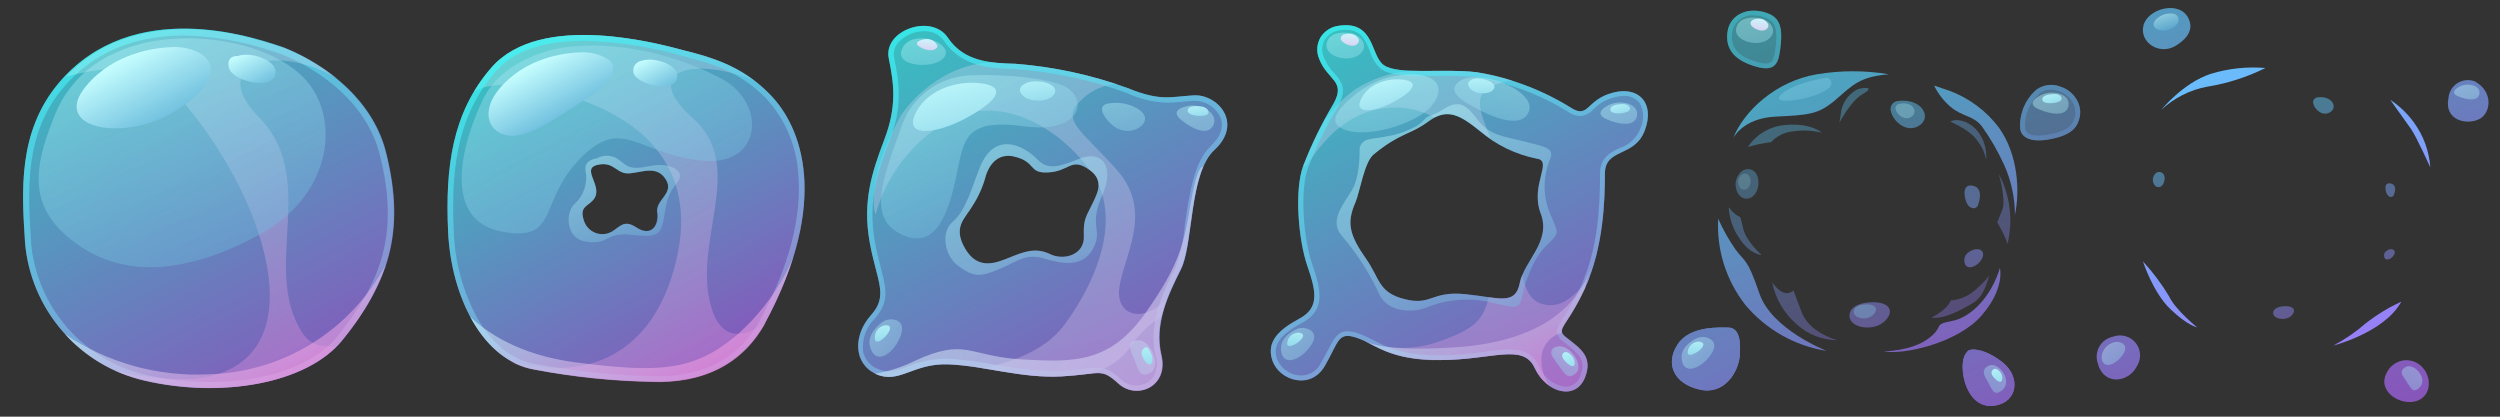 <?xml version="1.0" encoding="UTF-8"?>
<svg id="_層_1" data-name="圖層 1" xmlns="http://www.w3.org/2000/svg" xmlns:xlink="http://www.w3.org/1999/xlink" viewBox="0 0 1200 200">
  <rect x="0" y="0" width="1200" height="200" fill="#333333" stroke="none"/>
  <defs>
    <style>
      .cls-1 {
        fill: url(#_命名漸層_4-7);
      }

      .cls-1, .cls-2, .cls-3, .cls-4, .cls-5, .cls-6, .cls-7, .cls-8, .cls-9, .cls-10, .cls-11, .cls-12, .cls-13, .cls-14, .cls-15, .cls-16, .cls-17, .cls-18, .cls-19, .cls-20, .cls-21, .cls-22, .cls-23, .cls-24, .cls-25, .cls-26, .cls-27, .cls-28, .cls-29, .cls-30, .cls-31, .cls-32, .cls-33, .cls-34, .cls-35, .cls-36, .cls-37, .cls-38, .cls-39, .cls-40, .cls-41, .cls-42, .cls-43, .cls-44, .cls-45, .cls-46, .cls-47, .cls-48, .cls-49, .cls-50, .cls-51, .cls-52, .cls-53, .cls-54, .cls-55, .cls-56, .cls-57, .cls-58, .cls-59, .cls-60, .cls-61, .cls-62, .cls-63, .cls-64, .cls-65, .cls-66, .cls-67, .cls-68, .cls-69 {
        isolation: isolate;
      }

      .cls-1, .cls-7, .cls-11, .cls-14, .cls-15, .cls-17, .cls-18, .cls-21, .cls-23, .cls-24, .cls-25, .cls-33, .cls-35, .cls-41, .cls-43, .cls-46, .cls-47, .cls-48, .cls-49, .cls-50, .cls-56, .cls-61, .cls-65, .cls-68, .cls-69 {
        opacity: .39;
      }

      .cls-2 {
        fill: url(#_命名漸層-10);
      }

      .cls-2, .cls-20, .cls-27, .cls-36, .cls-45, .cls-51, .cls-54 {
        opacity: .35;
      }

      .cls-70 {
        fill: url(#_命名漸層-25);
      }

      .cls-3 {
        fill: url(#_命名漸層-7);
      }

      .cls-3, .cls-10, .cls-13, .cls-19, .cls-28, .cls-29, .cls-42, .cls-44, .cls-52, .cls-55, .cls-62 {
        opacity: .49;
      }

      .cls-71, .cls-8, .cls-53, .cls-57 {
        opacity: .31;
      }

      .cls-4 {
        fill: url(#_命名漸層-3);
      }

      .cls-4, .cls-9, .cls-12, .cls-22, .cls-72, .cls-31, .cls-38, .cls-40, .cls-58, .cls-59, .cls-60, .cls-63, .cls-67 {
        opacity: .7;
      }

      .cls-73 {
        fill: url(#_命名漸層_4-37);
      }

      .cls-5 {
        fill: url(#_命名漸層_2-3);
      }

      .cls-5, .cls-32, .cls-34, .cls-37 {
        opacity: .6;
      }

      .cls-6 {
        fill: url(#_命名漸層_4-30);
      }

      .cls-6, .cls-26, .cls-66 {
        opacity: .33;
      }

      .cls-74 {
        fill: url(#_命名漸層_4-13);
      }

      .cls-7 {
        fill: url(#_命名漸層_4-38);
      }

      .cls-75 {
        fill: url(#_命名漸層-22);
      }

      .cls-8 {
        fill: url(#_命名漸層_3-4);
      }

      .cls-9 {
        fill: url(#_命名漸層-16);
      }

      .cls-10 {
        fill: url(#_命名漸層-6);
      }

      .cls-11 {
        fill: url(#_命名漸層_4-42);
      }

      .cls-76 {
        fill: url(#_命名漸層_4-25);
      }

      .cls-77 {
        fill: url(#_命名漸層-27);
      }

      .cls-12 {
        fill: url(#_命名漸層-36);
      }

      .cls-78 {
        fill: url(#_命名漸層_4-14);
      }

      .cls-13 {
        fill: url(#_命名漸層_4-41);
      }

      .cls-79 {
        fill: url(#_命名漸層_6);
      }

      .cls-14 {
        fill: url(#_命名漸層_4-6);
      }

      .cls-15 {
        fill: url(#_命名漸層_4-23);
      }

      .cls-16 {
        fill: url(#_命名漸層_7);
      }

      .cls-16, .cls-39, .cls-64 {
        opacity: .56;
      }

      .cls-80 {
        fill: url(#_命名漸層_3-12);
      }

      .cls-17 {
        fill: url(#_命名漸層_4-12);
      }

      .cls-18 {
        fill: url(#_命名漸層_4-26);
      }

      .cls-19 {
        fill: url(#_命名漸層-40);
      }

      .cls-20 {
        fill: url(#_命名漸層-14);
      }

      .cls-21 {
        fill: url(#_命名漸層_4-18);
      }

      .cls-22 {
        fill: url(#_命名漸層-4);
      }

      .cls-23 {
        fill: url(#_命名漸層_4-8);
      }

      .cls-81 {
        fill: url(#_命名漸層_4-39);
      }

      .cls-24 {
        fill: url(#_命名漸層_4-22);
      }

      .cls-25 {
        fill: url(#_命名漸層_4-2);
      }

      .cls-26 {
        fill: url(#_命名漸層_4-31);
      }

      .cls-27 {
        fill: url(#_命名漸層-11);
      }

      .cls-28 {
        fill: url(#_命名漸層-41);
      }

      .cls-82 {
        fill: url(#_命名漸層_4-27);
      }

      .cls-83 {
        fill: url(#_命名漸層_4-34);
      }

      .cls-84 {
        fill: url(#_命名漸層_4-24);
      }

      .cls-29 {
        fill: url(#_命名漸層-39);
      }

      .cls-30 {
        fill: url(#_命名漸層_3-11);
        opacity: .41;
      }

      .cls-85 {
        fill: url(#_命名漸層-32);
      }

      .cls-31 {
        fill: url(#_命名漸層-15);
      }

      .cls-32 {
        fill: url(#_命名漸層_2-4);
      }

      .cls-86 {
        fill: url(#_命名漸層_3-6);
      }

      .cls-87 {
        fill: url(#_命名漸層-30);
      }

      .cls-88 {
        fill: url(#_命名漸層_4-16);
      }

      .cls-89 {
        fill: url(#_命名漸層_5);
      }

      .cls-33 {
        fill: url(#_命名漸層_4-33);
      }

      .cls-34 {
        fill: url(#_命名漸層_2);
      }

      .cls-35 {
        fill: url(#_命名漸層_4-28);
      }

      .cls-36 {
        fill: url(#_命名漸層-8);
      }

      .cls-90 {
        fill: url(#_命名漸層_4-5);
      }

      .cls-91 {
        fill: url(#_命名漸層_3-8);
      }

      .cls-92 {
        fill: url(#_命名漸層-31);
      }

      .cls-93 {
        fill: url(#_命名漸層-23);
      }

      .cls-37 {
        fill: url(#_命名漸層_2-2);
      }

      .cls-38 {
        fill: url(#_命名漸層);
      }

      .cls-94 {
        fill: url(#_命名漸層-26);
      }

      .cls-39 {
        fill: url(#_命名漸層_3-3);
      }

      .cls-40 {
        fill: url(#_命名漸層-19);
      }

      .cls-41 {
        fill: url(#_命名漸層_4-36);
      }

      .cls-42 {
        fill: url(#_命名漸層-21);
      }

      .cls-95 {
        fill: url(#_命名漸層_4-17);
      }

      .cls-43 {
        fill: url(#_命名漸層_4-44);
      }

      .cls-96 {
        fill: url(#_命名漸層_4-21);
      }

      .cls-44 {
        fill: url(#_命名漸層-28);
      }

      .cls-45 {
        fill: url(#_命名漸層-9);
      }

      .cls-46 {
        fill: url(#_命名漸層_4-11);
      }

      .cls-47 {
        fill: url(#_命名漸層_4-9);
      }

      .cls-48 {
        fill: url(#_命名漸層_4-35);
      }

      .cls-49 {
        fill: url(#_命名漸層_4-43);
      }

      .cls-50 {
        fill: url(#_命名漸層_4-10);
      }

      .cls-51 {
        fill: url(#_命名漸層-12);
      }

      .cls-97 {
        fill: url(#_命名漸層-33);
      }

      .cls-98 {
        fill: url(#_命名漸層_4-4);
      }

      .cls-52 {
        fill: url(#_命名漸層-5);
      }

      .cls-99 {
        fill: url(#_命名漸層_3-7);
      }

      .cls-53 {
        fill: url(#_命名漸層_3);
      }

      .cls-100 {
        fill: url(#_命名漸層-24);
      }

      .cls-54 {
        fill: url(#_命名漸層-13);
      }

      .cls-55 {
        fill: url(#_命名漸層-38);
      }

      .cls-56 {
        fill: url(#_命名漸層_4-40);
      }

      .cls-57 {
        fill: url(#_命名漸層_3-2);
      }

      .cls-58 {
        fill: url(#_命名漸層-29);
      }

      .cls-59 {
        fill: url(#_命名漸層-18);
      }

      .cls-60 {
        fill: url(#_命名漸層-35);
      }

      .cls-101 {
        fill: url(#_命名漸層-17);
      }

      .cls-61 {
        fill: url(#_命名漸層_4-3);
      }

      .cls-102 {
        fill: url(#_命名漸層-20);
      }

      .cls-62 {
        fill: url(#_命名漸層-37);
      }

      .cls-103 {
        fill: url(#_命名漸層_4-15);
      }

      .cls-63 {
        fill: url(#_命名漸層-34);
      }

      .cls-64 {
        fill: url(#_命名漸層_3-5);
      }

      .cls-104 {
        fill: url(#_命名漸層_4-29);
      }

      .cls-65 {
        fill: url(#_命名漸層_4);
      }

      .cls-66 {
        fill: url(#_命名漸層_4-32);
      }

      .cls-67 {
        fill: url(#_命名漸層-2);
      }

      .cls-68 {
        fill: url(#_命名漸層_4-20);
      }

      .cls-105 {
        fill: url(#_命名漸層_3-9);
      }

      .cls-69 {
        fill: url(#_命名漸層_4-19);
      }

      .cls-106 {
        fill: url(#_命名漸層_3-10);
      }
    </style>
    <linearGradient id="_命名漸層" data-name="未命名漸層" x1="46.23" y1="-401.63" x2="168.74" y2="-634.39" gradientTransform="translate(0 -402) scale(1 -1)" gradientUnits="userSpaceOnUse">
      <stop offset="0" stop-color="#37ffff"/>
      <stop offset="1" stop-color="#c248f4"/>
    </linearGradient>
    <linearGradient id="_命名漸層_2" data-name="未命名漸層 2" x1="46.12" y1="-401.69" x2="168.64" y2="-634.44" gradientTransform="translate(0 -402) scale(1 -1)" gradientUnits="userSpaceOnUse">
      <stop offset="0" stop-color="#37ffff"/>
      <stop offset="1" stop-color="#bf86d1"/>
    </linearGradient>
    <linearGradient id="_命名漸層_3" data-name="未命名漸層 3" x1="57.98" y1="-417.2" x2="164.53" y2="-612.9" gradientTransform="translate(0 -402) scale(1 -1)" gradientUnits="userSpaceOnUse">
      <stop offset="0" stop-color="#c7ffff"/>
      <stop offset="1" stop-color="#ff7cd9"/>
    </linearGradient>
    <linearGradient id="_命名漸層_4" data-name="未命名漸層 4" x1="57.8" y1="-394.54" x2="109.86" y2="-538.67" gradientTransform="translate(0 -402) scale(1 -1)" gradientUnits="userSpaceOnUse">
      <stop offset="0" stop-color="#c7ffff"/>
      <stop offset="1" stop-color="#61b5d9"/>
    </linearGradient>
    <linearGradient id="_命名漸層_5" data-name="未命名漸層 5" x1="60.4" y1="-428.54" x2="80.59" y2="-465.59" gradientTransform="translate(0 -402) scale(1 -1)" gradientUnits="userSpaceOnUse">
      <stop offset="0" stop-color="#c7ffff"/>
      <stop offset="1" stop-color="#61b5d9"/>
    </linearGradient>
    <linearGradient id="_命名漸層_6" data-name="未命名漸層 6" x1="116.34" y1="-426.4" x2="127.33" y2="-446.63" gradientTransform="translate(0 -402) scale(1 -1)" gradientUnits="userSpaceOnUse">
      <stop offset="0" stop-color="#c7ffff"/>
      <stop offset="1" stop-color="#61b5d9"/>
    </linearGradient>
    <linearGradient id="_命名漸層_7" data-name="未命名漸層 7" x1="94.56" y1="-519.8" x2="140.6" y2="-607.27" gradientTransform="translate(0 -402) scale(1 -1)" gradientUnits="userSpaceOnUse">
      <stop offset="0" stop-color="#c7ffff"/>
      <stop offset="1" stop-color="#ff7cd9"/>
    </linearGradient>
    <linearGradient id="_命名漸層-2" data-name="未命名漸層" x1="254.17" y1="-419.02" x2="360.72" y2="-614.15" xlink:href="#_命名漸層"/>
    <linearGradient id="_命名漸層_4-2" data-name="未命名漸層 4" x1="287.58" y1="-476.1" x2="314.65" y2="-525.67" xlink:href="#_命名漸層_4"/>
    <linearGradient id="_命名漸層_3-2" data-name="未命名漸層 3" x1="254.88" y1="-418.61" x2="361.44" y2="-613.74" xlink:href="#_命名漸層_3"/>
    <linearGradient id="_命名漸層_2-2" data-name="未命名漸層 2" x1="254.17" y1="-419.02" x2="360.72" y2="-614.15" xlink:href="#_命名漸層_2"/>
    <linearGradient id="_命名漸層_4-3" data-name="未命名漸層 4" x1="234.37" y1="-364.9" x2="323.29" y2="-539.13" xlink:href="#_命名漸層_4"/>
    <linearGradient id="_命名漸層_4-4" data-name="未命名漸層 4" x1="256.24" y1="-431.59" x2="272.99" y2="-462.22" xlink:href="#_命名漸層_4"/>
    <linearGradient id="_命名漸層_4-5" data-name="未命名漸層 4" x1="310.28" y1="-429.39" x2="320.36" y2="-447.84" xlink:href="#_命名漸層_4"/>
    <linearGradient id="_命名漸層_3-3" data-name="未命名漸層 3" x1="290.84" y1="-517.1" x2="337.37" y2="-602.25" xlink:href="#_命名漸層_3"/>
    <linearGradient id="_命名漸層-3" data-name="未命名漸層" x1="442.59" y1="-408.98" x2="563.54" y2="-631.34" xlink:href="#_命名漸層"/>
    <linearGradient id="_命名漸層_3-4" data-name="未命名漸層 3" x1="448.89" y1="-271.67" x2="561.75" y2="-962.75" xlink:href="#_命名漸層_3"/>
    <linearGradient id="_命名漸層_2-3" data-name="未命名漸層 2" x1="442.59" y1="-408.98" x2="563.54" y2="-631.34" xlink:href="#_命名漸層_2"/>
    <linearGradient id="_命名漸層_4-6" data-name="未命名漸層 4" x1="446.36" y1="-423.02" x2="490.19" y2="-522.53" xlink:href="#_命名漸層_4"/>
    <linearGradient id="_命名漸層_4-7" data-name="未命名漸層 4" x1="537.45" y1="-445.53" x2="544.63" y2="-488.72" xlink:href="#_命名漸層_4"/>
    <linearGradient id="_命名漸層_4-8" data-name="未命名漸層 4" x1="441.05" y1="-416.05" x2="450.52" y2="-465.47" xlink:href="#_命名漸層_4"/>
    <linearGradient id="_命名漸層_4-9" data-name="未命名漸層 4" x1="572.59" y1="-450.85" x2="581.82" y2="-503.85" xlink:href="#_命名漸層_4"/>
    <linearGradient id="_命名漸層_4-10" data-name="未命名漸層 4" x1="561.33" y1="-561.15" x2="523.87" y2="-595.71" xlink:href="#_命名漸層_4"/>
    <linearGradient id="_命名漸層_4-11" data-name="未命名漸層 4" x1="413.82" y1="-554.69" x2="453.41" y2="-587.02" xlink:href="#_命名漸層_4"/>
    <linearGradient id="_命名漸層_4-12" data-name="未命名漸層 4" x1="475.34" y1="-466.3" x2="532.26" y2="-583.17" xlink:href="#_命名漸層_4"/>
    <linearGradient id="_命名漸層_3-5" data-name="未命名漸層 3" x1="422.96" y1="-469.66" x2="756.36" y2="-742.04" xlink:href="#_命名漸層_3"/>
    <linearGradient id="_命名漸層_4-13" data-name="未命名漸層 4" x1="452.11" y1="-431.56" x2="473.71" y2="-509.77" xlink:href="#_命名漸層_4"/>
    <linearGradient id="_命名漸層_4-14" data-name="未命名漸層 4" x1="495.62" y1="-430.59" x2="502.84" y2="-474.71" xlink:href="#_命名漸層_4"/>
    <linearGradient id="_命名漸層_3-6" data-name="未命名漸層 3" x1="445.33" y1="-419.09" x2="443.81" y2="-440.09" xlink:href="#_命名漸層_3"/>
    <linearGradient id="_命名漸層_4-15" data-name="未命名漸層 4" x1="421.8" y1="-551.07" x2="427" y2="-582.86" xlink:href="#_命名漸層_4"/>
    <linearGradient id="_命名漸層_4-16" data-name="未命名漸層 4" x1="548.47" y1="-559.87" x2="554.69" y2="-597.93" xlink:href="#_命名漸層_4"/>
    <linearGradient id="_命名漸層_4-17" data-name="未命名漸層 4" x1="573.76" y1="-447.26" x2="577.58" y2="-470.73" xlink:href="#_命名漸層_4"/>
    <linearGradient id="_命名漸層-4" data-name="未命名漸層" x1="643.72" y1="-409.57" x2="765.78" y2="-633.78" xlink:href="#_命名漸層"/>
    <linearGradient id="_命名漸層_3-7" data-name="未命名漸層 3" x1="638.67" y1="-396.63" x2="658.62" y2="-654.91" xlink:href="#_命名漸層_3"/>
    <linearGradient id="_命名漸層_3-8" data-name="未命名漸層 3" x1="696.86" y1="-388.97" x2="717.2" y2="-652.06" xlink:href="#_命名漸層_3"/>
    <linearGradient id="_命名漸層_3-9" data-name="未命名漸層 3" x1="670.54" y1="-391.02" x2="690.89" y2="-654.11" xlink:href="#_命名漸層_3"/>
    <linearGradient id="_命名漸層_2-4" data-name="未命名漸層 2" x1="643.72" y1="-409.57" x2="765.78" y2="-633.78" xlink:href="#_命名漸層_2"/>
    <linearGradient id="_命名漸層_4-18" data-name="未命名漸層 4" x1="673.79" y1="-457.79" x2="735.1" y2="-570.43" xlink:href="#_命名漸層_4"/>
    <linearGradient id="_命名漸層_4-19" data-name="未命名漸層 4" x1="643.68" y1="-413.43" x2="653.01" y2="-462.01" xlink:href="#_命名漸層_4"/>
    <linearGradient id="_命名漸層_3-10" data-name="未命名漸層 3" x1="648.24" y1="-416.32" x2="646.58" y2="-439.29" xlink:href="#_命名漸層_3"/>
    <linearGradient id="_命名漸層_4-20" data-name="未命名漸層 4" x1="773.99" y1="-450.02" x2="796.3" y2="-495.27" xlink:href="#_命名漸層_4"/>
    <linearGradient id="_命名漸層_4-21" data-name="未命名漸層 4" x1="775.24" y1="-446.95" x2="782.26" y2="-468.16" xlink:href="#_命名漸層_4"/>
    <linearGradient id="_命名漸層_4-22" data-name="未命名漸層 4" x1="662.34" y1="-428.83" x2="673.36" y2="-505.63" xlink:href="#_命名漸層_4"/>
    <linearGradient id="_命名漸層_4-23" data-name="未命名漸層 4" x1="720.2" y1="-428.88" x2="708.19" y2="-489.67" xlink:href="#_命名漸層_4"/>
    <linearGradient id="_命名漸層_4-24" data-name="未命名漸層 4" x1="661.44" y1="-433.59" x2="675.32" y2="-483.72" xlink:href="#_命名漸層_4"/>
    <linearGradient id="_命名漸層_4-25" data-name="未命名漸層 4" x1="710.52" y1="-433.12" x2="712.25" y2="-466.35" xlink:href="#_命名漸層_4"/>
    <linearGradient id="_命名漸層_4-26" data-name="未命名漸層 4" x1="613.93" y1="-555.83" x2="643.64" y2="-593.71" xlink:href="#_命名漸層_4"/>
    <linearGradient id="_命名漸層_4-27" data-name="未命名漸層 4" x1="622.35" y1="-553.3" x2="620.55" y2="-583.55" xlink:href="#_命名漸層_4"/>
    <linearGradient id="_命名漸層_3-11" data-name="未命名漸層 3" x1="705.81" y1="-538.94" x2="740.83" y2="-603.29" xlink:href="#_命名漸層_3"/>
    <linearGradient id="_命名漸層_4-28" data-name="未命名漸層 4" x1="760.47" y1="-560.44" x2="734.53" y2="-600.63" xlink:href="#_命名漸層_4"/>
    <linearGradient id="_命名漸層_4-29" data-name="未命名漸層 4" x1="748.57" y1="-564.41" x2="762.69" y2="-596.56" xlink:href="#_命名漸層_4"/>
    <linearGradient id="_命名漸層-5" data-name="未命名漸層" x1="890.85" y1="-376.95" x2="969.86" y2="-628.08" xlink:href="#_命名漸層"/>
    <linearGradient id="_命名漸層_4-30" data-name="未命名漸層 4" x1="897.53" y1="-412.47" x2="951.22" y2="-546.55" xlink:href="#_命名漸層_4"/>
    <linearGradient id="_命名漸層-6" data-name="未命名漸層" x1="907.69" y1="-371.61" x2="986.71" y2="-622.8" xlink:href="#_命名漸層"/>
    <linearGradient id="_命名漸層-7" data-name="未命名漸層" x1="899.69" y1="-374.12" x2="978.73" y2="-625.31" xlink:href="#_命名漸層"/>
    <linearGradient id="_命名漸層-8" data-name="未命名漸層" x1="806.89" y1="-403.03" x2="905.79" y2="-651.42" xlink:href="#_命名漸層"/>
    <linearGradient id="_命名漸層-9" data-name="未命名漸層" x1="794.98" y1="-407.8" x2="893.88" y2="-656.13" xlink:href="#_命名漸層"/>
    <linearGradient id="_命名漸層-10" data-name="未命名漸層" x1="827.18" y1="-394.9" x2="926.11" y2="-643.4" xlink:href="#_命名漸層"/>
    <linearGradient id="_命名漸層-11" data-name="未命名漸層" x1="861.47" y1="-381.26" x2="960.4" y2="-629.76" xlink:href="#_命名漸層"/>
    <linearGradient id="_命名漸層-12" data-name="未命名漸層" x1="904.05" y1="-364.33" x2="1002.98" y2="-612.76" xlink:href="#_命名漸層"/>
    <linearGradient id="_命名漸層-13" data-name="未命名漸層" x1="906.04" y1="-363.55" x2="1004.94" y2="-611.95" xlink:href="#_命名漸層"/>
    <linearGradient id="_命名漸層-14" data-name="未命名漸層" x1="874.06" y1="-376.28" x2="972.96" y2="-624.68" xlink:href="#_命名漸層"/>
    <linearGradient id="_命名漸層-15" data-name="未命名漸層" x1="824.06" y1="-376.22" x2="952.36" y2="-683.3" xlink:href="#_命名漸層"/>
    <linearGradient id="_命名漸層-16" data-name="未命名漸層" x1="824.11" y1="-376.2" x2="952.41" y2="-683.29" xlink:href="#_命名漸層"/>
    <linearGradient id="_命名漸層-17" data-name="未命名漸層" x1="835.23" y1="-371.54" x2="963.53" y2="-678.69" xlink:href="#_命名漸層"/>
    <linearGradient id="_命名漸層-18" data-name="未命名漸層" x1="930.88" y1="-331.57" x2="1059.18" y2="-638.69" xlink:href="#_命名漸層"/>
    <linearGradient id="_命名漸層-19" data-name="未命名漸層" x1="930.88" y1="-331.57" x2="1059.18" y2="-638.69" xlink:href="#_命名漸層"/>
    <linearGradient id="_命名漸層-20" data-name="未命名漸層" x1="786.18" y1="-392.02" x2="914.48" y2="-699.14" xlink:href="#_命名漸層"/>
    <linearGradient id="_命名漸層-21" data-name="未命名漸層" x1="810.94" y1="-402.13" x2="889.92" y2="-653.19" xlink:href="#_命名漸層"/>
    <linearGradient id="_命名漸層_4-31" data-name="未命名漸層 4" x1="822.24" y1="-441.13" x2="865.3" y2="-578.06" xlink:href="#_命名漸層_4"/>
    <linearGradient id="_命名漸層-22" data-name="未命名漸層" x1="899.22" y1="-344.8" x2="1027.52" y2="-651.92" xlink:href="#_命名漸層"/>
    <linearGradient id="_命名漸層-23" data-name="未命名漸層" x1="877.98" y1="-382.59" x2="956.6" y2="-627.01" xlink:href="#_命名漸層"/>
    <linearGradient id="_命名漸層-24" data-name="未命名漸層" x1="861.29" y1="-360.64" x2="989.59" y2="-667.76" xlink:href="#_命名漸層"/>
    <linearGradient id="_命名漸層-25" data-name="未命名漸層" x1="861.3" y1="-360.64" x2="989.6" y2="-667.76" xlink:href="#_命名漸層"/>
    <linearGradient id="_命名漸層-26" data-name="未命名漸層" x1="750.2" y1="-407.08" x2="878.5" y2="-714.16" xlink:href="#_命名漸層"/>
    <linearGradient id="_命名漸層-27" data-name="未命名漸層" x1="750.2" y1="-407.08" x2="878.5" y2="-714.16" xlink:href="#_命名漸層"/>
    <linearGradient id="_命名漸層-28" data-name="未命名漸層" x1="846.58" y1="-390.94" x2="925.56" y2="-641.97" xlink:href="#_命名漸層"/>
    <linearGradient id="_命名漸層_4-32" data-name="未命名漸層 4" x1="867.02" y1="-461.84" x2="910.64" y2="-600.5" xlink:href="#_命名漸層_4"/>
    <linearGradient id="_命名漸層_4-33" data-name="未命名漸層 4" x1="981.29" y1="-445.26" x2="1003.14" y2="-489.72" xlink:href="#_命名漸層_4"/>
    <linearGradient id="_命名漸層_4-34" data-name="未命名漸層 4" x1="982.57" y1="-442.24" x2="989.4" y2="-463.04" xlink:href="#_命名漸層_4"/>
    <linearGradient id="_命名漸層_4-35" data-name="未命名漸層 4" x1="840.2" y1="-406.31" x2="849.33" y2="-453.99" xlink:href="#_命名漸層_4"/>
    <linearGradient id="_命名漸層_3-12" data-name="未命名漸層 3" x1="844.87" y1="-409.15" x2="843.25" y2="-431.7" xlink:href="#_命名漸層_3"/>
    <linearGradient id="_命名漸層_4-36" data-name="未命名漸層 4" x1="966.77" y1="-569.02" x2="940.52" y2="-609.8" xlink:href="#_命名漸層_4"/>
    <linearGradient id="_命名漸層_4-37" data-name="未命名漸層 4" x1="954.75" y1="-573.33" x2="967.13" y2="-601.6" xlink:href="#_命名漸層_4"/>
    <linearGradient id="_命名漸層_4-38" data-name="未命名漸層 4" x1="806.47" y1="-560.51" x2="835.63" y2="-597.77" xlink:href="#_命名漸層_4"/>
    <linearGradient id="_命名漸層_4-39" data-name="未命名漸層 4" x1="814.47" y1="-558.46" x2="812.73" y2="-588.19" xlink:href="#_命名漸層_4"/>
    <linearGradient id="_命名漸層_4-40" data-name="未命名漸層 4" x1="850.75" y1="-396.55" x2="873.38" y2="-466.84" xlink:href="#_命名漸層_4"/>
    <linearGradient id="_命名漸層-29" data-name="未命名漸層" x1="997.66" y1="-286.89" x2="1124.16" y2="-671.43" xlink:href="#_命名漸層"/>
    <linearGradient id="_命名漸層-30" data-name="未命名漸層" x1="1000.64" y1="-294.8" x2="1163.64" y2="-690.47" xlink:href="#_命名漸層"/>
    <linearGradient id="_命名漸層-31" data-name="未命名漸層" x1="948.06" y1="-316.41" x2="1111.12" y2="-712.21" xlink:href="#_命名漸層"/>
    <linearGradient id="_命名漸層-32" data-name="未命名漸層" x1="1024.13" y1="-284.91" x2="1187.26" y2="-680.9" xlink:href="#_命名漸層"/>
    <linearGradient id="_命名漸層-33" data-name="未命名漸層" x1="1074.87" y1="-264.15" x2="1237.93" y2="-659.95" xlink:href="#_命名漸層"/>
    <linearGradient id="_命名漸層-34" data-name="未命名漸層" x1="1117.65" y1="-247.43" x2="1244.15" y2="-631.97" xlink:href="#_命名漸層"/>
    <linearGradient id="_命名漸層-35" data-name="未命名漸層" x1="1051.2" y1="-269.28" x2="1177.66" y2="-653.79" xlink:href="#_命名漸層"/>
    <linearGradient id="_命名漸層-36" data-name="未命名漸層" x1="930.05" y1="-309.14" x2="1056.52" y2="-693.65" xlink:href="#_命名漸層"/>
    <linearGradient id="_命名漸層-37" data-name="未命名漸層" x1="1100.34" y1="-404.7" x2="1147.63" y2="-555.13" xlink:href="#_命名漸層"/>
    <linearGradient id="_命名漸層-38" data-name="未命名漸層" x1="1123.49" y1="-416.79" x2="1171.88" y2="-570.75" xlink:href="#_命名漸層"/>
    <linearGradient id="_命名漸層-39" data-name="未命名漸層" x1="1119.82" y1="-437.71" x2="1164.7" y2="-580.54" xlink:href="#_命名漸層"/>
    <linearGradient id="_命名漸層-40" data-name="未命名漸層" x1="1022.04" y1="-442.87" x2="1062.57" y2="-571.79" xlink:href="#_命名漸層"/>
    <linearGradient id="_命名漸層-41" data-name="未命名漸層" x1="1069.93" y1="-468.42" x2="1110.65" y2="-597.9" xlink:href="#_命名漸層"/>
    <linearGradient id="_命名漸層_4-41" data-name="未命名漸層 4" x1="1038.58" y1="-409" x2="1040.98" y2="-416.31" xlink:href="#_命名漸層_4"/>
    <linearGradient id="_命名漸層_4-42" data-name="未命名漸層 4" x1="1181.91" y1="-441.8" x2="1197.32" y2="-473.18" xlink:href="#_命名漸層_4"/>
    <linearGradient id="_命名漸層_4-43" data-name="未命名漸層 4" x1="1164.51" y1="-570.24" x2="1144.68" y2="-608.02" xlink:href="#_命名漸層_4"/>
    <linearGradient id="_命名漸層_4-44" data-name="未命名漸層 4" x1="1008.19" y1="-563.67" x2="1029.29" y2="-590.66" xlink:href="#_命名漸層_4"/>
  </defs>
  <path class="cls-38" d="M28.44,39.55C8.33,63.26,10.47,91.98,12.03,116.6c1.36,15.67,7.65,30.5,17.97,42.37,10.32,11.87,24.14,20.16,39.46,23.68,36.64,8.53,77.95,1.64,94.98-19.45,21.87-27.24,30.61-51.57,20.88-90.26-8.21-32.17-41.36-47.84-52.43-51.33C121.82,18.13,63.89-1.93,28.44,39.55Z"/>
  <path class="cls-34" d="M185.12,73.07c-8.2-32.17-41.36-47.84-52.43-51.33C121.61,18.26,63.89-1.93,28.44,39.55,8.33,63.26,10.47,91.98,12.03,116.6c1.36,15.67,7.65,30.5,17.97,42.37,10.32,11.87,24.14,20.16,39.46,23.68,36.64,8.53,77.95,1.64,94.98-19.45,21.66-27.16,30.4-51.49,20.68-90.14Zm-23.14,88.38c-11.04,13.74-34.01,21.95-61.54,21.95-10.29,0-20.54-1.17-30.57-3.49-14.65-3.45-27.84-11.42-37.7-22.78-9.87-11.36-15.91-25.54-17.27-40.53v-1.07c-1.56-24.21-3.28-51.66,15.8-73.85,14.03-16.41,33.4-24.62,57.44-24.62,14.5,.29,28.86,2.82,42.59,7.51l1.07,.33c14.28,4.55,43.24,20.51,50.46,49.24,10.01,39.18-.33,62.49-20.27,87.31Z"/>
  <path class="cls-53" d="M161.37,166.45c-10.05,0-14.48-1.64-19.32-12.31-13.87-30.4,9.76-70.04-17.97-98.14-24.62-24.86,7.55-35.94,37.5-18.55-6.69-5.3-14.02-9.72-21.83-13.17l-1.56-.66-1.31-.53-1.15-.45h-.25l-1.39-.41h-.25l-1.15-.37-.53-.21-2.67-.82-.78-.25-.74-.21-.78-.25-.86-.25-.9-.25-.9-.25h-.21l-.98-.25-1.07-.29-2.22-.74-1.15-.29-1.15-.29-1.23-.29-1.44-.29-1.48-.33-1.52-.29-1.52-.29c-19.08-3.45-45.95-4.1-68.31,11.53l-1.81,1.31-1.76,1.39c-.62,.49-1.19,.94-1.76,1.48l-1.72,1.52c-.62,.53-1.15,1.11-1.72,1.64-.57,.53-1.15,1.11-1.68,1.72,16.99-3.45,37.05-10.34,57.56,13.99,40.66,48.91,63.26,124.85,4.1,131.29-12.93,.55-25.88-.83-38.4-4.1l3.24,1.4h.29l3,1.11h.57c.93,.33,1.87,.62,2.83,.86l.78,.25,3.57,.94c34.67,8.41,73.64,2.63,92.02-15.96Z"/>
  <path class="cls-65" d="M54.74,25.68c-12.7,5.62-22.76,15.9-28.1,28.72-8.25,20.76-15.22,41.4,5.66,59.12,24.62,21.05,56.74,18.63,93.09-1.39,34.59-19.12,38.85-57.44,19.28-75.9-19.57-18.46-63.14-23.67-89.93-10.54Z"/>
  <path class="cls-89" d="M92.32,23.92c-2.98-1-6.13-1.46-9.27-1.35-8.62,.29-28.27,2.71-41.6,18.59-17.52,20.8,18.18,27.08,41.97,12.55,21.42-13.09,22.36-25.11,8.9-29.79Z"/>
  <path class="cls-79" d="M113.98,26.91s-5.46-.53-4.1,5.62c1.35,6.15,19.49,10.71,22.11,3.86,2.63-6.85-10.91-11.94-18.01-9.48Z"/>
  <path class="cls-16" d="M100.4,179.66c-24.55,1.26-48.84-5.49-69.21-19.24,10.12,11.15,23.4,18.93,38.07,22.32,36.64,8.53,77.95,1.64,94.98-19.45,9.15-10.72,16.26-23.03,20.96-36.31-8.23,15.49-20.41,28.52-35.3,37.77-14.89,9.25-31.97,14.4-49.5,14.91Z"/>
  <path class="cls-67" d="M369.47,45.2c-13.82-14.13-28.5-17.62-40.31-20.79-11.82-3.17-69.5-19.36-93.33,8.09-18.77,21.53-22.16,47.78-20.74,78.75,1.43,30.97,16.45,61.95,41.78,66.13,18.43,3.48,37.12,5.41,55.87,5.77,24.75,.89,43.98-8.4,55.02-29.15,30.62-57.53,17.26-93.08,1.7-108.8Zm-54.06,56.72c.85,6.04-2.59,12.08-10.04,7.2-5.79-3.87-7.72-.31-11.58,2.01-1.2,.7-2.54,1.12-3.92,1.23-1.38,.11-2.77-.09-4.06-.59-1.29-.5-2.46-1.28-3.41-2.29-.95-1.01-1.67-2.22-2.09-3.54-2.32-6.89,1.93-6.85,4.56-10.07,5.44-6.62-7.45-15.49,3.17-16.96,7.1-.97,8.03,4.88,14.33,4.3,6.29-.58,12.94-3.87,17.22,2.9,4.29,6.78-5.06,9.64-4.21,15.8h.04Z"/>
  <path class="cls-25" d="M318.73,104.36c1.43-9.22,2.2-11.62,6.49-16.88,4.29-5.27-3.47-9.87-13.48-7.74-10,2.13-10.81-.31-14.44-2.87-1.51-1.22-3.35-1.94-5.28-2.09-1.93-.15-3.86,.3-5.53,1.28,0,0-6.37,.5-5.41,5.92,.57,2.84,.39,5.79-.5,8.55-.89,2.76-2.48,5.24-4.6,7.21-4.44,3.48-5.21,16.88,5.71,18.31,10.93,1.43,8.92-4.65,20.97-3.37,12.05,1.28,14.63,.93,16.06-8.32Zm-13.4,4.76c-5.79-3.87-7.72-.31-11.58,2.01-1.2,.7-2.54,1.12-3.92,1.23s-2.77-.09-4.06-.59c-1.29-.5-2.46-1.28-3.41-2.29-.95-1.01-1.67-2.22-2.09-3.54-2.32-6.89,1.93-6.85,4.56-10.07,5.44-6.62-7.45-15.49,3.17-16.96,7.1-.97,8.03,4.88,14.33,4.3,6.29-.58,12.94-3.87,17.22,2.9,4.29,6.78-4.87,9.76-3.86,15.8,1,6.04-2.9,12.08-10.35,7.2Z"/>
  <path class="cls-57" d="M341.32,147.11c-9.11-31.52,17.34-67.14-8.69-90.33-26.03-23.19,.77-30.05,29.58-18-9.89-7.06-21.15-11.95-33.05-14.36-11.82-3.17-69.5-19.36-93.33,8.09-3.06,3.51-5.81,7.28-8.22,11.27,6.72-3.45,18.65-5.11,39.73,.54,46.34,12.47,67.34,40.23,57.03,81.66-10.31,41.43-37.61,52.62-62.82,50.33-5.4-.56-10.76-1.41-16.06-2.56,3.61,1.96,7.53,3.27,11.58,3.87,18.43,3.48,37.12,5.41,55.87,5.77,24.48,.85,43.56-8.21,54.64-28.46-9.65,6.66-21.12,9.99-26.26-7.82Z"/>
  <path class="cls-37" d="M369.47,45.2c-13.82-14.13-28.5-17.62-40.31-20.79-11.82-3.17-69.5-19.36-93.33,8.09-18.77,21.53-22.16,47.78-20.74,78.75,1.43,30.97,16.45,61.95,41.78,66.13,18.43,3.48,37.12,5.41,55.87,5.77,24.75,.89,43.98-8.4,55.02-29.15,30.62-57.53,17.26-93.08,1.7-108.8Zm-4.13,107.6c-9.81,18.43-26.3,27.76-49.46,27.76h-3.05c-18.64-.4-37.21-2.34-55.53-5.81-13.94-2.21-22.9-12.93-27.92-21.57-7.09-12.87-11.05-27.24-11.55-41.93-1.24-26.6,.35-54.21,20.08-76.93,8.53-9.8,22.78-14.75,42.47-14.75,16.08,.41,32.04,2.89,47.49,7.36l2.12,.54c11.58,3.14,24.91,6.66,37.65,19.67,9.35,10.13,14.86,23.23,15.56,37.01,1.62,20.21-4.4,43.29-17.88,68.65Z"/>
  <path class="cls-61" d="M270.31,22.82s-28.54,3.64-38.84,25.55c-10.31,21.91-19.27,57.54,9.69,62.88,27.3,4.84,16.99-13.98,37.03-34.85,20.04-20.87,27.34-3.06,57.69,.62,30.35,3.68,32.17-27.45,10.89-38.99-21.28-11.54-50.2-18.89-76.45-15.22Z"/>
  <path class="cls-98" d="M287.57,26.35c-2.8-.93-5.74-1.35-8.69-1.24-8.15,.23-26.64,2.56-39.19,17.5-8.22,9.83-6.29,19.79,2.82,22.19s21.43-6.39,32.63-13.28c20.19-12.51,24.94-20.71,12.43-25.17Z"/>
  <path class="cls-90" d="M307.84,29.21c-1.2,.21-2.28,.88-3,1.87-.72,.99-1.03,2.22-.86,3.44,.77,5.89,18.34,10.11,20.81,3.64,2.47-6.47-10.16-11.27-16.95-8.94Z"/>
  <path class="cls-39" d="M367.77,154.08c5.26-9.76,9.62-19.99,13.01-30.55-6.21,14.43-15.58,27.26-27.41,37.56-20.27,16.88-36.49,18.12-77.23,12.82-27.34-3.56-42.94-14.68-50.47-21.91,7.14,13.47,17.76,23.23,31.32,25.48,18.43,3.48,37.12,5.41,55.87,5.77,24.64,.89,43.86-8.4,54.91-29.16Z"/>
  <g>
    <path class="cls-4" d="M572.81,45.77c-11.52,.74-15.84,2.87-31.65-3.54-17.34-6.3-35.47-10.21-53.87-11.61-11.13-.35-24.42-.71-32.32-12.53-7.9-11.82-31.19-3.54-28.35,10.02,2.52,12.21,3.93,22.97-2.16,38.94-6.1,15.97-10.42,29.77-7.09,48.78,3.33,19.01,9.36,25.84,.74,35.4-8.61,9.56-8.65,23.33,2.48,28.32,11.13,4.99,17.72-5.38,34.88-4.67,17.15,.71,35.23,6.83,54.26,5.77,19.03-1.06,18.68-4.32,27.33,3.54,8.65,7.86,24.07,1.45,20.49-13.63-3.58-15.08,3.23-29.1,9.32-41.28,6.1-12.18,3.83-46.16,16.13-57.38,13.89-12.92,1.31-26.9-10.17-26.12Zm-48.66,52.43c-3.12,6.44-4.15,7.08-3.9,15.47,.25,8.39-9.29,11.65-16.27,8.28-6.98-3.36-12.69-1.03-19.14,1.56-6.45,2.58-15.28,6.51-21.51-4.07-6.24-10.58,0-14.55,3.54-20.74,2.79-4.31,4.9-9.03,6.24-13.98,0,0,2.87-12.14,13.72-9.56,10.85,2.58,6.52,8.14,16.34,7.61,9.82-.53,10.85-6.73,18.32-2.19,8.93,5.45,5.74,11.22,2.66,17.63Z"/>
    <path class="cls-8" d="M537.22,138.48c1.77-14.97,16.76-36.57-.89-56.64-17.65-20.07-28.35-24.21-16.3-34.8,4.37-3.92,9.92-6.29,15.77-6.73-15.74-5.13-32.02-8.39-48.52-9.7-3.54,0-7.09-.21-10.63-.64h-2.06c-27.36,2.19-41.89,25.1-41.89,25.1-18.54,32.74-12.37,49.06-12.37,47.72,5.12-18.42,17.12-34.19,33.53-44.04,25.31-15.19,54.69,2.73,69.15,22.8,1.28,.75,2.35,1.81,3.11,3.09,.76,1.28,1.18,2.72,1.22,4.2,9.46,20.74-2.23,48-16.59,67.26-9.29,12.5-26.44,18.23-39.27,20.64,12.26,1.98,24.81,4.67,38.07,3.93,6.41-.39,10.63-.99,13.72-1.31,4.34-1.04,8.43-2.94,12.04-5.57,3.61-2.63,6.66-5.95,8.98-9.76,3.65-4.81,8.15-8.9,13.29-12.07,.72-3.1,1.68-6.14,2.87-9.1-10.85,12.64-24.81,9.1-23.22-4.39Z"/>
    <path class="cls-5" d="M572.81,45.77c-11.52,.74-15.84,2.87-31.65-3.54-17.34-6.3-35.47-10.21-53.87-11.61-11.13-.35-24.42-.71-32.32-12.53-7.9-11.82-31.19-3.54-28.35,10.02,2.52,12.21,3.93,22.97-2.16,38.94-6.1,15.97-10.42,29.77-7.09,48.78,3.33,19.01,9.36,25.84,.74,35.4-8.61,9.56-8.65,23.33,2.48,28.32,11.13,4.99,17.72-5.38,34.88-4.67,17.15,.71,35.23,6.83,54.26,5.77,19.03-1.06,18.68-4.32,27.33,3.54,8.65,7.86,24.07,1.45,20.49-13.63-3.58-15.08,3.23-29.1,9.32-41.28,6.1-12.18,3.83-46.16,16.13-57.38,13.89-12.92,1.31-26.9-10.17-26.12Zm8.36,24.35c-8.08,7.5-10.28,23.19-12.37,37.13-.57,7.15-2.08,14.2-4.5,20.96-5.99,11.93-13.4,26.76-9.53,42.98,.53,1.73,.65,3.56,.36,5.34-.29,1.79-.98,3.48-2.03,4.96-.94,1.13-2.12,2.04-3.46,2.65-1.34,.61-2.8,.92-4.27,.89-2.62,.02-5.16-.96-7.09-2.73-4.4-4.04-7.09-5.81-11.63-5.81-2,.05-4,.22-5.99,.5-2.87,.35-6.49,.78-11.52,1.06h-4.43c-9.17-.26-18.29-1.27-27.29-3.04-7.36-1.43-14.81-2.37-22.29-2.83h-1.81c-6.09,.15-12.1,1.42-17.72,3.75-2.89,1.29-5.99,2.07-9.14,2.3-1.75,0-3.48-.39-5.07-1.13-1.77-.7-3.35-1.82-4.59-3.27-1.24-1.45-2.1-3.18-2.5-5.04-.33-2.9,0-5.84,.98-8.6,.98-2.75,2.57-5.25,4.65-7.3,7.09-7.96,5.42-14.48,2.87-24.35-.99-3.75-2.09-8.04-2.98-13.24-3.19-18.8,1.31-32.64,7.09-47.51,6.38-16.5,4.82-27.97,2.27-40.18-.26-1.24-.22-2.53,.11-3.76,.33-1.23,.93-2.36,1.77-3.32,1.59-1.75,3.52-3.15,5.68-4.11,2.16-.96,4.5-1.45,6.86-1.45,1.82-.08,3.64,.29,5.28,1.08,1.65,.79,3.07,1.98,4.14,3.45,8.58,12.85,22.75,13.31,34.13,13.66h.11c18.15,1.34,36.04,5.14,53.17,11.29,6.14,2.93,12.81,4.58,19.6,4.85,2.45,0,4.86-.21,7.37-.46,1.74-.18,3.54-.35,5.53-.46h.71c2.58,.04,5.1,.82,7.26,2.24,2.16,1.42,3.87,3.41,4.94,5.76,1.77,4.39,.11,9.27-4.68,13.66v.07Z"/>
    <path class="cls-14" d="M465.42,36.17c-7.33,.34-14.38,2.9-20.24,7.32-5.85,4.42-10.23,10.51-12.55,17.46-8.83,24.78-16.69,43.86,.35,51.72,17.05,7.86,22.61-12.11,26.19-28.82,3.58-16.71,3.54-27.15,32.43-23.22,28.89,3.93,30.8-14.73,18.36-19.65-12.44-4.92-35.05-5.17-44.55-4.81Z"/>
    <path class="cls-1" d="M532.9,49.59s-8.19,0-.99,8.5c7.19,8.5,17.05,3.93,17.72-.64,.67-4.57-8.86-9.17-16.73-7.86Z"/>
    <path class="cls-23" d="M443.8,18.51s-9.18-1.31-11.16,6.02c-1.98,7.33,14.43,8.5,19.67,3.93,5.25-4.57-2.62-9.63-8.51-9.95Z"/>
    <path class="cls-47" d="M568.8,51.22s-7.55,1.63-1.99,6.23c5.56,4.6,13.43,8.18,15.74,2.27,2.3-5.91-7.41-10.8-13.75-8.5Z"/>
    <path class="cls-50" d="M547.54,163.43s-7.55-1.27-4.25,6.23c3.3,7.51,3.26,11.79,8.51,9.49,5.25-2.3,2.09-13.74-4.25-15.72Z"/>
    <path class="cls-46" d="M429.55,153.49c-1.15-.27-2.35-.27-3.51,0-1.15,.28-2.22,.82-3.12,1.59-2.91,2.34-7.09,6.8-5,12.28,2.94,8.18,11.45,1.98,14.39-6.2,1.81-5.13-.28-7.04-2.76-7.68Z"/>
    <path class="cls-17" d="M518.47,76.07c-10.14,3.93-15.38,5.91-20.63,.35-5.25-5.56-19.99-14.73-27.5,3.93-3.54,8.6-6.56,20.6-12.8,25.84-6.24,5.24-4.25,16.67,2.62,21.59,6.88,4.92,9.82,5.56,19.67,1.31,9.85-4.25,12.44-7.54,21.62-4.92,9.18,2.62,18.32,4.25,23.25-4.92,4.93-9.17-2.3-10.44,4.25-25.17,6.56-14.73-.32-21.91-10.49-18.02Zm5.67,22.12c-3.12,6.44-4.15,7.08-3.9,15.47,.25,8.39-9.29,11.65-16.27,8.28-6.98-3.36-12.69-1.03-19.14,1.56s-15.28,6.51-21.51-4.07c-6.24-10.58,0-14.55,3.54-20.74,2.79-4.31,4.9-9.03,6.24-13.98,0,0,2.87-12.14,13.72-9.56s6.52,8.14,16.34,7.61c9.82-.53,10.85-6.73,18.32-2.19,8.93,5.45,5.74,11.22,2.66,17.63Z"/>
    <path class="cls-64" d="M577.59,79.82c-2.87,.39-4.86,10.62-6.42,19.72-2.73,15.82-4.25,26.66-21.27,50.59-17.01,23.93-33.64,23.93-59.54,22.37-25.91-1.56-26.65-10.62-51.39,.78-6,2.97-12.42,5.03-19.03,6.09l.43,.21c11.16,5.03,17.72-5.38,34.88-4.67,17.15,.71,35.23,6.83,54.26,5.77,19.03-1.06,18.68-4.32,27.33,3.54,8.65,7.86,24.07,1.45,20.49-13.63-3.58-15.08,3.23-29.1,9.32-41.28,5.07-10.02,4.54-34.76,10.95-49.49Z"/>
    <path class="cls-74" d="M466.02,39.71s-17.97-.35-25.91,13.45c-7.94,13.81,10.63,11.75,28,1.03,17.37-10.73,9.25-14.48-2.09-14.48Z"/>
    <path class="cls-78" d="M492.92,39.71s-5.88,2.05-2.09,6.05c3.79,4,14.18,3.12,15.56-1.38,1.38-4.5-8.47-6.51-13.47-4.67Z"/>
    <path class="cls-86" d="M443.94,18.79s-7.09,1.17-2.02,3.96c5.07,2.8,8.61,.67,7.94-1.06-.57-1.03-1.45-1.86-2.5-2.38-1.06-.52-2.25-.7-3.41-.53Z"/>
    <path class="cls-103" d="M424.76,156.14c-1.47,.26-2.79,1.07-3.69,2.27-.9,1.2-1.3,2.69-1.13,4.17,.39,5.49,12.33-7.08,4.82-6.44Z"/>
    <path class="cls-88" d="M549.45,166.97s-3.33,1.38,0,6.09c3.33,4.71,4.43-.25,3.33-2.76-1.1-2.51-1.95-4.43-3.33-3.33Z"/>
    <path class="cls-95" d="M575.89,51.04s-5.53-.81-5.81,1.95c-.28,2.76,7.76,3.33,9.43,1.95,1.66-1.38-.36-3.89-3.62-3.89Z"/>
  </g>
  <g>
    <path class="cls-22" d="M774.39,44.44c-13.28,3.32-11.59,13.01-20.59,7.11-13.82-8.53-29.18-14.27-45.2-16.9-16.07-1.89-37.16,1.43-44.24-3.32-6.64-4.35-4.28-21.51-21.62-18.99-1.8,.2-3.53,.8-5.06,1.76-1.53,.96-2.83,2.25-3.8,3.78-.92,1.56-1.46,3.31-1.58,5.12-.12,1.81,.2,3.61,.91,5.28,4.02,10.39,13.02,10.39,6.87,21.51-5.63,9.44-10.46,19.34-14.45,29.58-4.48,11.82-2.36,35.96,1.89,48.24,4.25,12.29,5.91,20.12-3.79,25.33-9.7,5.21-16.21,11.02-12.89,20.35,3.32,9.33,18.23,14.18,25.08,2.36,6.84-11.82,6.18-16.6,15.41-13.48,9.23,3.12,14.91,10.66,39.85,10.66s39.85-8.3,45.43,3.79c5.58,12.08,19.93,15.97,24.28,4.25,3.69-9.76-2.39-13.61-9.1-18.86-5.51-4.35,0-4.35,8.97-23.74,8.97-19.39,9.6-42.33,9.6-54.88s14.22-7.57,19.16-20.82c4.95-13.25-3.06-21.28-15.14-18.13Zm-44.87,91.4c-2.13,10.99-9.96,6.97-26.24,5.35-16.27-1.63-16.07,5.64-28.96,2.42-12.89-3.22-11.82-9.79-18.67-19.49-8.17-11.65-9.2-17.36-5.11-26.79,2.23-5.08,4.25-19.52,8.87-23.24,13.12-10.69,17.14-9.1,26.24-15.8,9.1-6.71,15.28-2.92,24.64,4.58,7.83,6.69,17.24,11.26,27.33,13.28,8.04,1.06-3.32,12.58,1.89,26.23,5.21,13.65-7.77,22.48-10,33.47Z"/>
    <g class="cls-71">
      <path class="cls-99" d="M651.34,162.17l.56,.2-.56-.2Z"/>
      <path class="cls-91" d="M763.26,132.62c-4.91,6.94-11.92,14.21-19.33,13.88-7.9-.37-11.29-5.18-13.28-14.64-.54,1.29-.95,2.62-1.23,3.98-1.56,8-6.14,8.03-14.85,6.84-2.29,10.62-7.27,15.44-22.65,20.78-11.72,4.57-24.71,4.71-36.53,.4,10.83,6.45,23.31,9.57,35.9,8.96,25.08,0,39.85-8.3,45.43,3.79,5.58,12.09,19.93,15.97,24.28,4.25,3.69-9.76-2.39-13.61-9.1-18.86-5.51-4.35,0-4.35,8.97-23.74,.9-1.86,1.66-3.72,2.39-5.64Z"/>
      <path class="cls-105" d="M668.54,51.61c6.95-.2,13.83,1.46,19.93,4.81,7.67-4.12,13.48-.43,21.89,6.31,1.76,1.36,3.52,2.69,5.28,3.88-5.28-11.99-8.5-21.32-.23-25.03,3.4-1.56,7.06-2.52,10.79-2.82-5.72-1.93-11.62-3.31-17.6-4.12-9.96-1.16-21.85-.33-31.15-.66-9.54,.69-18.75,3.72-26.84,8.83-5.64,4.09-10.6,9.06-14.68,14.71-3.93,7.02-7.32,14.32-10.16,21.85v.63c1.3,3.35,12.59-27.42,42.78-28.39Z"/>
    </g>
    <path class="cls-32" d="M774.39,44.44c-13.28,3.32-11.59,13.01-20.59,7.11-13.82-8.53-29.18-14.27-45.2-16.9-16.07-1.89-37.16,1.43-44.24-3.32-6.64-4.35-4.28-21.51-21.62-18.99-1.8,.2-3.53,.8-5.06,1.76-1.53,.96-2.83,2.25-3.8,3.78-.92,1.56-1.46,3.31-1.58,5.12-.12,1.81,.2,3.61,.91,5.28,4.02,10.39,13.02,10.39,6.87,21.51-5.63,9.44-10.46,19.34-14.45,29.58-4.48,11.82-2.36,35.96,1.89,48.24,4.25,12.29,5.91,20.12-3.79,25.33-9.7,5.21-16.21,11.02-12.89,20.35,3.32,9.33,18.23,14.18,25.08,2.36,6.84-11.82,6.18-16.6,15.41-13.48,9.23,3.12,14.91,10.66,39.85,10.66s39.85-8.3,45.43,3.79c5.58,12.08,19.93,15.97,24.28,4.25,3.69-9.76-2.39-13.61-9.1-18.86-5.51-4.35,0-4.35,8.97-23.74,8.97-19.39,9.6-42.33,9.6-54.88s14.22-7.57,19.16-20.82c4.95-13.25-3.06-21.28-15.14-18.13Zm12.95,17.4c-.86,2.15-2.19,4.09-3.88,5.67-1.69,1.58-3.71,2.78-5.92,3.49-4.48,2.12-9.53,4.52-9.53,12.48,0,15.8-1.03,36.22-9.23,53.89-2.42,5.26-5.24,10.32-8.44,15.14-3.02,4.68-4.88,7.5,0,11.45l1.29,1c6.64,5.18,9.73,7.97,7.01,15.17-.41,1.57-1.34,2.96-2.62,3.96-1.28,1-2.86,1.54-4.49,1.55-2.84-.32-5.54-1.42-7.8-3.18-2.26-1.76-3.98-4.1-4.99-6.78-3.32-7.04-9.23-7.93-14.15-7.93-4.03,.12-8.04,.48-12.02,1.1-7.04,1.06-14.14,1.64-21.26,1.76-17.87,0-25.34-3.85-31.92-7.24-2.36-1.29-4.81-2.4-7.34-3.32-1.67-.61-3.43-.96-5.21-1.03-4.88,0-6.64,3.68-9.33,8.83-1,1.93-2.13,4.15-3.62,6.64-.87,1.73-2.2,3.18-3.85,4.2-1.65,1.01-3.55,1.55-5.48,1.55-2.46-.03-4.86-.77-6.91-2.15-2.04-1.38-3.64-3.32-4.59-5.59-2.39-6.64,1.06-11.69,11.89-17.5,11.56-6.14,9.13-15.94,4.92-28.16-4.22-12.22-6.04-35.79-1.93-46.48,3.68-9.52,8.12-18.72,13.28-27.52l1-1.76c4.72-8.53,1.56-12.15-1.79-15.97-2.11-2.18-3.78-4.74-4.95-7.54-.61-1.33-.9-2.79-.84-4.26,.06-1.47,.48-2.9,1.2-4.17,.78-1.27,1.85-2.35,3.12-3.14,1.27-.79,2.7-1.29,4.19-1.44,.97-.15,1.94-.23,2.92-.23,7.24,0,9.2,4.75,11.46,10.26,.95,3.38,2.88,6.41,5.55,8.7,3.92,2.59,10.56,3.12,19.93,3.12h10.93c4.78-.06,9.56,.15,14.31,.63,15.65,2.58,30.65,8.16,44.17,16.43,1.76,1.34,3.87,2.12,6.08,2.26,2.49-.22,4.8-1.41,6.41-3.32,2.74-2.77,6.18-4.73,9.96-5.68,1.45-.43,2.94-.66,4.45-.7,1.49-.09,2.99,.18,4.35,.8,1.36,.62,2.55,1.57,3.46,2.75,1,1.86,1.54,3.94,1.57,6.05,.03,2.11-.44,4.2-1.37,6.1v.1Z"/>
    <path class="cls-21" d="M744.23,102.97c-3.58-8.22-3.75-17.51-.5-25.86,3.09-6.34-2.39-6.64-12.35-9.26-9.96-2.62-16.27-2.56-22.42-10.79-6.14-8.23-9.76-8.37-15.61-4.95-2.37,1.62-4.97,2.89-7.71,3.75-1.69,.7-2.23,2.59-5.98,4.81-4.65,2.5-9.69,4.17-14.91,4.95-6.84,1.39-10.63,.37-12.16,5.51,0,0,.5,12.65-3.32,19.52-3.82,6.87-11.62,14.87-5.31,22.41,7.2,8.36,13.21,17.66,17.87,27.66,3.59,8.9,15.78,9.96,23.48,6.64,9.85-3.85,20.64-4.58,30.92-2.09,11.13,2.59,13.02,3.62,14.38-2.92,1.36-6.54,4.95-17.96,11.66-24.47,6.71-6.51,5.75-5.64,1.96-14.91Zm-14.71,32.87c-2.12,10.99-9.96,6.97-26.24,5.35-16.27-1.63-16.07,5.64-28.96,2.42-12.89-3.22-11.82-9.79-18.67-19.49-8.17-11.65-9.2-17.36-5.11-26.79,2.23-5.08,4.25-19.52,8.87-23.24,13.12-10.69,17.14-9.1,26.24-15.8,9.1-6.71,15.28-2.92,24.64,4.58,7.83,6.69,17.24,11.26,27.33,13.28,8.04,1.06-3.32,12.58,1.89,26.23,5.21,13.65-7.77,22.48-10,33.47Z"/>
    <path class="cls-69" d="M647.16,15.75s-9.57-1.39-10.43,5.54c-.76,6.11,11.06,9.03,15.98,4.75,4.92-4.28,0-9.96-5.55-10.29Z"/>
    <path class="cls-106" d="M648.42,16.25c-1.11-.16-2.25-.07-3.32,.27-1.66,.53-2.66,2.66,.6,4.42,4.88,2.59,7.11-.43,6.48-2.06-.36-.71-.89-1.32-1.55-1.78-.65-.46-1.41-.75-2.21-.84Z"/>
    <path class="cls-68" d="M771.07,51.08s-6.34,3.32,0,6.11c6.34,2.79,14.25,3.82,14.75-2.09,.5-5.91-9.47-7.67-14.75-4.02Z"/>
    <path class="cls-96" d="M778.08,50.01s-5.28,0-5.11,2.66c.17,2.66,7.67,1.93,9.03,.4,1.36-1.53-.83-3.55-3.92-3.05Z"/>
    <path class="cls-24" d="M677.41,35.74c-9.29-.02-18.32,3.04-25.67,8.7-6.24,4.68-14.55,12.48-8.93,16.4,10.3,7.2,37.76-1.39,44.64-10.33,5.55-7.01,4.22-14.67-10.03-14.77Z"/>
    <path class="cls-15" d="M706.04,37.17c-1.96,.11-3.86,.75-5.48,1.86-2.62,1.83-4.92,5.28,3.06,10.13,12.36,7.54,26.77,13.05,30.22,4.45,3.22-8.07-14.55-17.36-27.8-16.43Z"/>
    <path class="cls-84" d="M670.37,38.06s-11.52-.23-16.61,8.63c-5.08,8.86,6.87,7.54,17.93,.66,11.06-6.87,5.98-9.3-1.33-9.3Z"/>
    <path class="cls-76" d="M707.5,37.8s-4.52,1.06-2.03,4.45c2.49,3.39,10.3,3.32,11.69,.2,1.39-3.12-5.85-5.48-9.66-4.65Z"/>
    <path class="cls-18" d="M628.39,158.15c-1-.49-2.09-.75-3.21-.75s-2.21,.26-3.2,.75c-3.12,1.56-7.74,4.81-7.04,10.26,1.03,8.07,9.96,4.08,14.45-2.79,2.72-4.18,1.16-6.38-1-7.47Z"/>
    <path class="cls-82" d="M623.47,159.65c-1.38-.04-2.72,.44-3.76,1.34-1.04,.9-1.7,2.17-1.85,3.54-.86,5.15,12.59-3.88,5.61-4.88Z"/>
    <path class="cls-30" d="M761.34,134.08c-7.77,16.14-26.1,30.15-62.47,32.6-28.16,1.93-38.73-.8-42.08-2.16,6.94,3.52,14.61,8.3,34.54,8.3,25.08,0,39.86-8.3,45.43,3.79,1.55,3.47,4,6.45,7.11,8.63-2.88-4.03-4.29-8.93-3.99-13.88,.23-2.75,1.32-5.36,3.1-7.47,1.79-2.11,4.18-3.6,6.86-4.28-.96-2.79,3.95-6.01,11.06-21.35-.43-2.96,8.2-20.35,.43-4.18Z"/>
    <path class="cls-35" d="M750.78,166.68c-.69-.3-1.44-.45-2.19-.45s-1.5,.15-2.19,.45c-1.59,.73-3.06,2.39-.2,6.04,4.72,6.08,5.68,9.96,9.96,6.64,3.69-2.79-.07-10.59-5.38-12.68Z"/>
    <path class="cls-104" d="M750.31,169.61s-1.96,1.39,2.16,4.91c4.12,3.52,3.99-1.26,2.39-3.32-1.59-2.06-3.55-2.92-4.55-1.59Z"/>
  </g>
  <g>
    <path class="cls-52" d="M911.02,48.46c-.61,.05-1.21,.25-1.73,.58-.52,.33-.96,.77-1.28,1.3-.32,.53-.51,1.12-.55,1.74-.05,.61,.06,1.23,.29,1.8,1.34,4.95,8.11,10.39,13.89,6.13,5.79-4.27,.26-13-10.62-11.53Z"/>
    <path class="cls-6" d="M911.64,49.86c-.34,.05-.66,.18-.94,.38-.28,.2-.5,.46-.66,.76-.15,.3-.23,.64-.23,.98,0,.34,.09,.67,.25,.97,.95,2.67,4.87,5.34,7.84,2.77s-.36-7.27-6.28-5.87Z"/>
    <path class="cls-10" d="M947.49,89.28s-5.29-1.96-4.41,4.79c.88,6.74,5.39,6.84,6.31,4.5,.91-2.35,2.39-7.95-1.9-9.29Z"/>
    <path class="cls-3" d="M948.08,119.68s-5.56,1.04-5.2,5.64c.36,4.59,5.26,3.26,7.75,0,2.48-3.26,1.21-6.19-2.55-5.64Z"/>
    <path class="cls-36" d="M850.65,135.49c1.54,7.81,5.65,14.88,11.67,20.1,5.35,4.9,12.34,7.65,19.61,7.72,0,0-13.79-3.62-17.29-13.85l-3.79-10.1s-4.12,4.86-10.2-3.88Z"/>
    <path class="cls-45" d="M829.8,99.45c.24,5.19,1.91,10.21,4.84,14.5,5.1,8.24,10.92,8.47,10.92,8.47,0,0-7.26-6.52-8.73-12.32l-1.44-5.8c-2.26-1.09-4.19-2.77-5.59-4.86Z"/>
    <path class="cls-2" d="M838.99,70.55c1.97-2.97,4.59-5.47,7.66-7.29,3.07-1.82,6.52-2.93,10.08-3.24,12.39-1.21,17.71,3.62,17.71,3.62-4.77-1.12-9.71-1.28-14.54-.49-3.76,.51-7.23,2.3-9.8,5.08-3.76,.46-7.48,1.23-11.11,2.31Z"/>
    <path class="cls-27" d="M891.67,42.82c-1.92,.98-3.6,2.36-4.94,4.05s-2.29,3.64-2.81,5.73l-.98,6.29s5.33-10.43,11.11-13.69c5.78-3.26,1.76-3.58-2.39-2.38Z"/>
    <path class="cls-51" d="M936.35,58.23c-.82,.39,8.73,3.26,12.85,9.45,2.16,2.64,3.59,5.82,4.12,9.19,.43-4.52-.72-9.04-3.27-12.81-3.99-5.83-10.56-7.43-13.69-5.83Z"/>
    <path class="cls-54" d="M959.42,83.48s3.63,12.35,1.7,17.17l-2.42,6.06s5.1,8.96,4.84,10.65c2.85-11.42,1.38-23.48-4.12-33.89Z"/>
    <path class="cls-20" d="M936.35,144.22c4.53-.36,8.81-2.24,12.13-5.34,6.05-5.31,6.31-6.78,6.31-6.78,0,0-1.96,9.78-7.29,13.03-5.33,3.26-14.22,8.28-20.39,7.3,0,0,7.29-3.39,9.25-8.21Z"/>
    <g class="cls-72">
      <path class="cls-31" d="M829.21,15.25c-1.31,9.35,4.41,14.01,13.53,16.68,10.2,3.03,11.18-2.38,12.03-10.69,.85-8.31-.85-12.41-5.36-14.47-9.09-3.94-18.96-.49-20.2,8.47Z"/>
      <path class="cls-9" d="M849.41,6.78c-9.09-4.11-18.96-.49-20.2,8.47-1.24,8.96,4.41,14.01,13.53,16.68,10.2,3.03,11.18-2.38,12.03-10.69,.85-8.31-.85-12.41-5.36-14.47Zm3.07,14.21c-.82,7.72-1.73,9.51-4.84,9.51-1.44-.06-2.87-.31-4.25-.75-9.35-2.77-12.91-7.01-11.9-14.21,.36-2.4,1.62-4.58,3.52-6.09,1.9-1.51,4.31-2.25,6.74-2.06,2.26,.04,4.49,.55,6.54,1.5,2.65,1.14,5.1,3.45,4.18,12.09Z"/>
      <path class="cls-101" d="M906.64,35.65c-11.41-1.91-23.07-1.91-34.48,0-19.61,3.26-35.1,17.53-40.27,30.73,0,0,4.48-9.58,20.23-10.39,15.75-.81,20.56-.85,28.99-8.11,8.43-7.27,11.6-11.05,25.53-12.22Z"/>
      <path class="cls-59" d="M996.39,47.19c-1.73-2.64-4.31-4.61-7.32-5.57-1.87-.75-3.89-1.02-5.89-.79-2,.23-3.91,.95-5.55,2.1-2.7,2.31-4.83,5.21-6.2,8.48-1.38,3.27-1.97,6.81-1.74,10.35,.49,3.78,4.31,7.1,14.9,4.95,10.59-2.15,12.75-6.13,13.76-10.92,.47-3.01-.23-6.09-1.96-8.6Z"/>
      <path class="cls-40" d="M996.39,47.19c-1.73-2.64-4.31-4.61-7.32-5.57-1.87-.75-3.89-1.02-5.89-.79-2,.23-3.91,.95-5.55,2.1-2.7,2.31-4.83,5.21-6.2,8.48-1.38,3.27-1.97,6.81-1.74,10.35,.49,3.78,4.31,7.1,14.9,4.95,10.59-2.15,12.75-6.13,13.76-10.92,.47-3.01-.23-6.09-1.96-8.6Zm-.29,8.15c-.82,3.81-2.26,7.14-11.96,9.12-1.83,.37-3.69,.58-5.56,.62-2.81,0-6.21-.62-6.54-3.62-.19-3.13,.35-6.26,1.56-9.15,1.21-2.89,3.07-5.47,5.44-7.53,1.52-1.14,3.36-1.74,5.26-1.73,1.38,.02,2.75,.28,4.05,.75,2.51,.82,4.66,2.46,6.11,4.66,1.39,2.01,1.97,4.46,1.63,6.88Z"/>
      <path class="cls-102" d="M824.74,104.96c-.83,14.94,3.82,29.67,13.07,41.45,9.91,11.8,23.77,19.63,39.02,22.03,0,0-26.41-10.23-32.29-27.5-5.88-17.27-6.9-14.92-11.6-21.34-3.2-4.6-5.95-9.5-8.2-14.63Z"/>
      <path class="cls-42" d="M840.06,81.27c-.89-.18-1.81-.11-2.66,.2-.85,.3-1.6,.83-2.18,1.53-.92,1.02-1.57,2.25-1.9,3.58-.33,1.33-.31,2.72,.03,4.05,1.5,5.93,7.29,6.09,9.58,1.63,2.09-3.68,1.41-10.04-2.88-10.98Z"/>
      <path class="cls-26" d="M837.55,83.35c-.36,0-.72,.08-1.05,.23-.33,.15-.63,.36-.88,.62-.55,.56-.94,1.25-1.14,2-.2,.75-.2,1.55,0,2.3,.78,3.26,3.92,3.26,5.2,.91,1.27-2.35,.65-5.96-2.12-6.06Z"/>
      <path class="cls-75" d="M935.76,43.57c9.4,3.51,17.61,9.61,23.66,17.6,9.22,12.84,10.23,30.43,7.75,41.97-.02-8.23-1.76-16.37-5.13-23.88-2.96-6.52-6.55-12.74-10.72-18.57-3.96-5.28-9.58-4.63-15.2-9.55-3.24-2.79-5.87-6.2-7.74-10.04l7.39,2.48Z"/>
      <path class="cls-93" d="M959.95,128.65s2.65,9.58-8.79,22.81c-11.44,13.23-37.72,19.09-47.03,17.17,0,0,13.07,0,21.28-5.96,8.2-5.96,1.96-6.88,11.41-8.57,9.45-1.69,19.09-11.96,23.14-25.45Z"/>
      <path class="cls-100" d="M944.19,169.02s-2.81,2.15-1.99,9.78c.82,7.62,5.46,17.56,15.36,15.93,11.05-1.79,12.39-13.82,3.79-20.72-8.6-6.91-16.18-7.2-17.16-4.99Z"/>
      <path class="cls-70" d="M961.35,174.03c-8.6-6.91-16.34-7.23-17.16-5.12,0,0-2.81,2.15-1.99,9.78,.82,7.62,5.46,17.56,15.36,15.93,11.05-1.66,12.39-13.68,3.79-20.59Zm-4.18,18.48c-.58,.05-1.16,.05-1.73,0-7.45,0-10.36-8.83-10.92-14.08-.64-2.65-.24-5.45,1.11-7.82l.56-.36v-.19c.32-.05,.65-.05,.98,0,4.73,.53,9.17,2.54,12.68,5.73,1.71,1.21,3.03,2.88,3.82,4.81,.79,1.93,1.01,4.05,.63,6.1-.47,1.57-1.4,2.96-2.67,3.99-1.27,1.04-2.82,1.66-4.46,1.81Z"/>
      <path class="cls-94" d="M831.76,157.71c-.62-.31-1.3-.47-1.99-.46-3.63,0-18.43-1.17-24.48,8.02-6.05,9.19-2.12,18.9,10.69,21.77,11.86,2.67,18.66-8.7,19.15-16.68,.42-7.14-.39-11.11-3.37-12.64Z"/>
      <path class="cls-77" d="M831.76,157.71c-.62-.31-1.3-.47-1.99-.46-3.63,0-18.43-1.17-24.48,8.02-6.05,9.19-2.12,18.9,10.69,21.77,11.86,2.67,18.66-8.7,19.15-16.68,.42-7.14-.39-11.11-3.37-12.64Zm1.08,12.48c-.39,6.26-5.26,14.92-13.43,14.92-.99,0-1.98-.11-2.94-.33-2.31-.3-4.51-1.15-6.42-2.49-1.91-1.33-3.46-3.11-4.53-5.17-.61-1.77-.77-3.66-.47-5.51,.3-1.85,1.04-3.59,2.17-5.08,3.07-4.69,9.45-7.07,18.92-7.07h3.6c.33-.01,.65,.05,.95,.19,1.27,.75,2.61,2.51,2.16,10.53Z"/>
    </g>
    <path class="cls-44" d="M896.18,145.23s-8.63,.75-8.43,6.52c.2,5.77,11.67,7.66,17.03,2.31,5.36-5.34,1.34-9.97-8.6-8.83Z"/>
    <path class="cls-66" d="M894.42,146.21s-4.77,.42-4.64,3.58c.13,3.16,6.54,4.24,9.41,1.27,2.88-2.96,.72-5.51-4.77-4.85Z"/>
    <path class="cls-33" d="M978.44,46.37s-6.24,3.26,0,6c6.24,2.74,14.02,3.75,14.51-2.05,.49-5.8-9.31-7.69-14.51-3.94Z"/>
    <path class="cls-83" d="M985.34,45.2s-5.16,0-5.03,2.61c.13,2.61,7.58,1.89,8.89,.39,1.31-1.5-.82-3.49-3.86-3Z"/>
    <path class="cls-48" d="M843.59,8.54s-9.38-1.37-10.26,5.44c-.75,6,10.92,8.86,15.75,4.66,4.84-4.2-.03-9.81-5.49-10.1Z"/>
    <path class="cls-80" d="M844.84,9.03c-1.04-.14-2.09-.03-3.07,.33-1.63,.52-2.61,2.61,.62,4.33,4.77,2.54,6.99-.42,6.34-2.02-.36-.74-.9-1.38-1.59-1.84-.68-.46-1.48-.74-2.3-.8Z"/>
    <path class="cls-41" d="M956.87,175.27c-.57-.1-1.16-.07-1.72,.08-.56,.15-1.09,.41-1.54,.77-1.11,.82-2.16,2.31-.65,4.95,3.27,5.51,3.76,9.77,8.14,6.16,4.38-3.62,.1-11.14-4.22-11.96Z"/>
    <path class="cls-73" d="M956.32,177.81s-1.57,1.47,1.54,4.24c3.89,3.52,3.79-1.69,2.29-3.45-1.5-1.76-2.94-2.08-3.82-.78Z"/>
    <path class="cls-7" d="M820.49,162.5c-.98-.49-2.06-.75-3.15-.75s-2.18,.26-3.15,.75c-3.07,1.53-7.65,4.72-6.96,10.07,1.05,7.95,9.8,4.04,14.22-2.74,2.68-4.07,1.14-6.22-.95-7.33Z"/>
    <path class="cls-81" d="M815.62,163.97c-1.36-.03-2.68,.45-3.7,1.34-1.02,.89-1.67,2.14-1.82,3.48-.82,5.02,12.42-3.81,5.52-4.82Z"/>
    <path class="cls-56" d="M877.19,37.28s-17.71,2.51-22.88,8.83c-5.16,6.32,33.83-1.69,22.88-8.83Z"/>
  </g>
  <g>
    <path class="cls-58" d="M1028.87,12.19c-2.1,8.15,7.7,14.55,15.46,9.78,7.76-4.76,7.86-9.46,6.19-13.05-4.19-8.97-19.55-4.89-21.65,3.26Z"/>
    <path class="cls-87" d="M1087.4,32.64c-8.83-.74-17.73,.21-26.2,2.8-13.36,4.34-23.81,17.32-23.81,17.32,6.14-5.74,13.8-9.62,22.08-11.15,9.71-1.57,19.13-4.59,27.94-8.97Z"/>
    <path class="cls-92" d="M1028.64,125.52s4.75,14.84,13.1,22.83c8.35,7.99,12.87,8.77,12.87,8.77,0,0-10.38-8.32-13.43-14.84-3.59-6-7.79-11.62-12.54-16.76Z"/>
    <path class="cls-85" d="M1152.64,144.76c-6.14,2.85-11.93,6.4-17.26,10.57-4.67,4.06-9.79,7.57-15.26,10.47-1.7,.55,24.4-5.87,32.52-21.04Z"/>
    <path class="cls-97" d="M1147.34,47.93c4.37,2.89,8.18,6.54,11.27,10.76,4.64,6.32,7.39,13.81,7.93,21.62,0,0-6.75-14.84-9.14-18.23-2.39-3.39-10.06-14.15-10.06-14.15Z"/>
    <path class="cls-63" d="M1188.11,39.13c-1.35-.55-2.81-.77-4.26-.65-1.45,.11-2.85,.57-4.1,1.32-1.24,.75-2.29,1.78-3.07,3.01-.77,1.23-1.25,2.62-1.39,4.06-2.33,11.55,9.53,13.21,14.97,10.18,5.44-3.03,6.55-12.92-2.16-17.9Z"/>
    <path class="cls-60" d="M1163.25,176.89c-1.08-1.38-2.49-2.46-4.09-3.15-1.61-.69-3.37-.96-5.11-.8-1.82,.2-3.56,.87-5.05,1.94-1.49,1.07-2.67,2.5-3.43,4.16-4.78,8.9,7.07,16.31,14.87,13.27,6.16-2.38,6.98-10.24,2.82-15.43Z"/>
    <path class="cls-12" d="M1014.33,161.59c-1.38,.27-2.69,.84-3.84,1.65s-2.1,1.87-2.8,3.09c-.7,1.22-1.13,2.57-1.25,3.97-.13,1.4,.05,2.81,.52,4.13,2.72,10.8,14.9,9.46,18.96,1.01,1-1.7,1.45-3.67,1.29-5.64-.16-1.97-.93-3.83-2.2-5.35-1.27-1.51-2.97-2.6-4.89-3.12-1.91-.51-3.94-.43-5.8,.24Z"/>
    <path class="cls-62" d="M1112.46,46.73c-.37,.03-.74,.14-1.06,.34-.32,.19-.59,.46-.78,.78-.2,.32-.31,.68-.34,1.05s.03,.75,.18,1.09c.82,2.97,4.88,6.23,8.32,3.65,3.44-2.58,.2-7.79-6.32-6.91Z"/>
    <path class="cls-55" d="M1147.83,88.15s-3.28-1.21-2.75,2.84c.52,4.04,3.28,4.17,3.9,2.74s1.64-4.76-1.15-5.58Z"/>
    <path class="cls-29" d="M1147.34,119.62s-3.27,.62-2.98,3.26c.29,2.64,2.98,1.86,4.42,0,1.44-1.86,.62-3.42-1.44-3.26Z"/>
    <path class="cls-19" d="M1036.89,82.57c-.45-.08-.92-.04-1.35,.11-.43,.15-.81,.42-1.11,.77-.47,.53-.8,1.16-.96,1.84-.17,.68-.16,1.39,.01,2.07,.75,3.03,3.73,3.26,4.91,.85s.85-5.15-1.51-5.64Z"/>
    <path class="cls-28" d="M1095.49,147.05s-4.45,.39-4.36,3.26c.1,2.87,6.03,3.95,8.78,1.17,2.75-2.77,.69-5.02-4.42-4.43Z"/>
    <path class="cls-13" d="M1043.44,6.61c-1.66-.27-3.36-.12-4.95,.45-1.58,.57-2.99,1.54-4.09,2.81-2.92,4.21,4.32,6.33,8.61,3.52,4.29-2.8,2.78-6.26,.43-6.78Z"/>
    <path class="cls-11" d="M1179.89,41.97s-4.42,2.41,0,4.24c4.42,1.83,9.83,2.64,10.25-1.43,.43-4.08-6.58-5.41-10.25-2.8Z"/>
    <path class="cls-49" d="M1156.54,175.78c-.5-.02-.99,.06-1.46,.23-.47,.17-.89,.44-1.26,.78-.92,.82-1.7,2.18,0,4.37,3.28,4.6,4.09,8.32,7.63,4.76,3.54-3.56-1.02-9.78-4.91-10.14Z"/>
    <path class="cls-43" d="M1018.39,164.63c-.71-.35-1.49-.53-2.28-.53s-1.57,.18-2.28,.53c-1.52,.54-2.82,1.54-3.73,2.87-.91,1.32-1.37,2.9-1.32,4.5,.75,5.74,7.21,2.9,10.32-1.99,1.93-3.07,.82-4.6-.72-5.38Z"/>
  </g>
</svg>